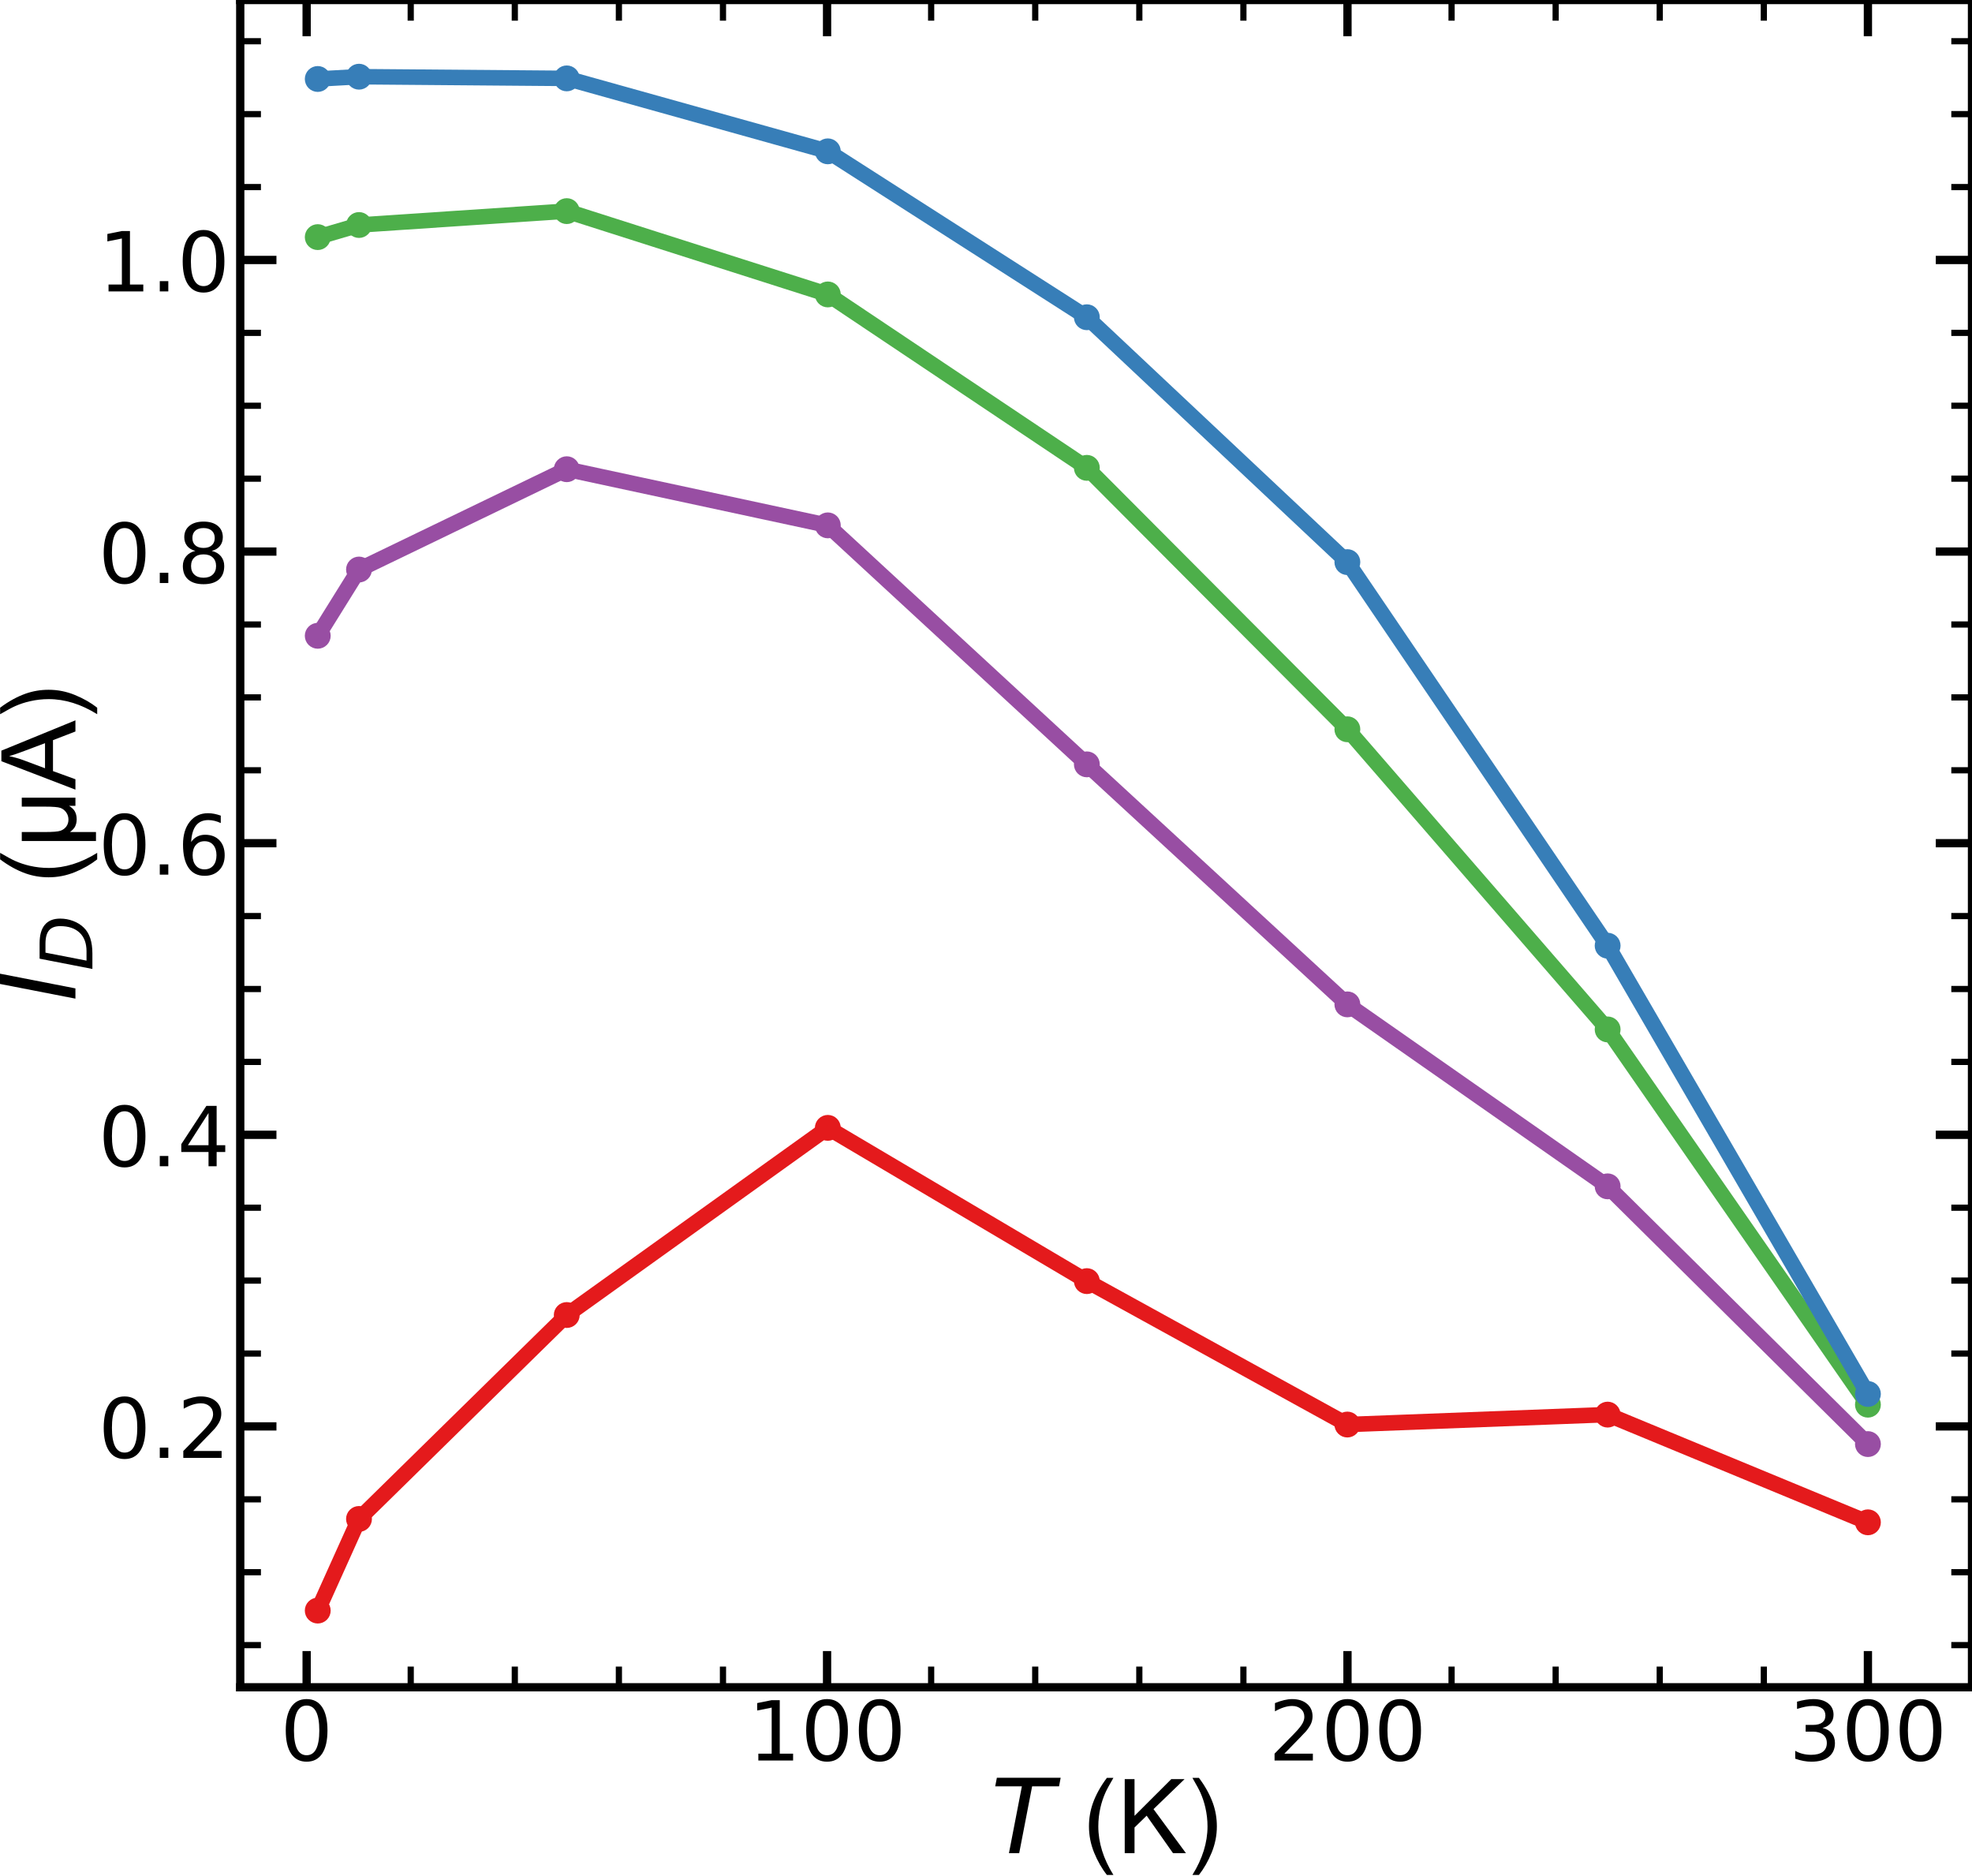 <?xml version="1.0" encoding="utf-8" standalone="no"?>
<!DOCTYPE svg PUBLIC "-//W3C//DTD SVG 1.1//EN"
  "http://www.w3.org/Graphics/SVG/1.1/DTD/svg11.dtd">
<!-- Created with matplotlib (https://matplotlib.org/) -->
<svg height="181.322pt" version="1.1" viewBox="0 0 190.623 181.322" width="190.623pt" xmlns="http://www.w3.org/2000/svg" xmlns:xlink="http://www.w3.org/1999/xlink">
 <defs>
  <style type="text/css">
*{stroke-linecap:butt;stroke-linejoin:round;}
  </style>
 </defs>
 <g id="figure_1">
  <g id="patch_1">
   <path d="M 0 181.322 
L 190.623 181.322 
L 190.623 0 
L 0 0 
z
" style="fill:none;"/>
  </g>
  <g id="axes_1">
   <g id="patch_2">
    <path d="M 23.223 163.08 
L 190.623 163.08 
L 190.623 0 
L 23.223 0 
z
" style="fill:none;"/>
   </g>
   <g id="matplotlib.axis_1">
    <g id="xtick_1">
     <g id="line2d_1">
      <defs>
       <path d="M 0 0 
L 0 -3.5 
" id="m80af3028dd" style="stroke:#000000;stroke-width:0.8;"/>
      </defs>
      <g>
       <use style="stroke:#000000;stroke-width:0.8;" x="29.641" xlink:href="#m80af3028dd" y="163.08"/>
      </g>
     </g>
     <g id="line2d_2">
      <defs>
       <path d="M 0 0 
L 0 3.5 
" id="m7c07819186" style="stroke:#000000;stroke-width:0.8;"/>
      </defs>
      <g>
       <use style="stroke:#000000;stroke-width:0.8;" x="29.641" xlink:href="#m7c07819186" y="0"/>
      </g>
     </g>
     <g id="text_1">
      <!-- 0 -->
      <defs>
       <path d="M 31.781 66.406 
Q 24.172 66.406 20.328 58.906 
Q 16.5 51.422 16.5 36.375 
Q 16.5 21.391 20.328 13.891 
Q 24.172 6.391 31.781 6.391 
Q 39.453 6.391 43.281 13.891 
Q 47.125 21.391 47.125 36.375 
Q 47.125 51.422 43.281 58.906 
Q 39.453 66.406 31.781 66.406 
z
M 31.781 74.219 
Q 44.047 74.219 50.516 64.516 
Q 56.984 54.828 56.984 36.375 
Q 56.984 17.969 50.516 8.266 
Q 44.047 -1.422 31.781 -1.422 
Q 19.531 -1.422 13.062 8.266 
Q 6.594 17.969 6.594 36.375 
Q 6.594 54.828 13.062 64.516 
Q 19.531 74.219 31.781 74.219 
z
" id="DejaVuSans-48"/>
      </defs>
      <g transform="translate(27.096 170.159)scale(0.08 -0.08)">
       <use xlink:href="#DejaVuSans-48"/>
      </g>
     </g>
    </g>
    <g id="xtick_2">
     <g id="line2d_3">
      <g>
       <use style="stroke:#000000;stroke-width:0.8;" x="79.948" xlink:href="#m80af3028dd" y="163.08"/>
      </g>
     </g>
     <g id="line2d_4">
      <g>
       <use style="stroke:#000000;stroke-width:0.8;" x="79.948" xlink:href="#m7c07819186" y="0"/>
      </g>
     </g>
     <g id="text_2">
      <!-- 100 -->
      <defs>
       <path d="M 12.406 8.297 
L 28.516 8.297 
L 28.516 63.922 
L 10.984 60.406 
L 10.984 69.391 
L 28.422 72.906 
L 38.281 72.906 
L 38.281 8.297 
L 54.391 8.297 
L 54.391 0 
L 12.406 0 
z
" id="DejaVuSans-49"/>
      </defs>
      <g transform="translate(72.313 170.159)scale(0.08 -0.08)">
       <use xlink:href="#DejaVuSans-49"/>
       <use x="63.623" xlink:href="#DejaVuSans-48"/>
       <use x="127.246" xlink:href="#DejaVuSans-48"/>
      </g>
     </g>
    </g>
    <g id="xtick_3">
     <g id="line2d_5">
      <g>
       <use style="stroke:#000000;stroke-width:0.8;" x="130.254" xlink:href="#m80af3028dd" y="163.08"/>
      </g>
     </g>
     <g id="line2d_6">
      <g>
       <use style="stroke:#000000;stroke-width:0.8;" x="130.254" xlink:href="#m7c07819186" y="0"/>
      </g>
     </g>
     <g id="text_3">
      <!-- 200 -->
      <defs>
       <path d="M 19.188 8.297 
L 53.609 8.297 
L 53.609 0 
L 7.328 0 
L 7.328 8.297 
Q 12.938 14.109 22.625 23.891 
Q 32.328 33.688 34.812 36.531 
Q 39.547 41.844 41.422 45.531 
Q 43.312 49.219 43.312 52.781 
Q 43.312 58.594 39.234 62.25 
Q 35.156 65.922 28.609 65.922 
Q 23.969 65.922 18.812 64.312 
Q 13.672 62.703 7.812 59.422 
L 7.812 69.391 
Q 13.766 71.781 18.938 73 
Q 24.125 74.219 28.422 74.219 
Q 39.75 74.219 46.484 68.547 
Q 53.219 62.891 53.219 53.422 
Q 53.219 48.922 51.531 44.891 
Q 49.859 40.875 45.406 35.406 
Q 44.188 33.984 37.641 27.219 
Q 31.109 20.453 19.188 8.297 
z
" id="DejaVuSans-50"/>
      </defs>
      <g transform="translate(122.619 170.159)scale(0.08 -0.08)">
       <use xlink:href="#DejaVuSans-50"/>
       <use x="63.623" xlink:href="#DejaVuSans-48"/>
       <use x="127.246" xlink:href="#DejaVuSans-48"/>
      </g>
     </g>
    </g>
    <g id="xtick_4">
     <g id="line2d_7">
      <g>
       <use style="stroke:#000000;stroke-width:0.8;" x="180.561" xlink:href="#m80af3028dd" y="163.08"/>
      </g>
     </g>
     <g id="line2d_8">
      <g>
       <use style="stroke:#000000;stroke-width:0.8;" x="180.561" xlink:href="#m7c07819186" y="0"/>
      </g>
     </g>
     <g id="text_4">
      <!-- 300 -->
      <defs>
       <path d="M 40.578 39.312 
Q 47.656 37.797 51.625 33 
Q 55.609 28.219 55.609 21.188 
Q 55.609 10.406 48.188 4.484 
Q 40.766 -1.422 27.094 -1.422 
Q 22.516 -1.422 17.656 -0.516 
Q 12.797 0.391 7.625 2.203 
L 7.625 11.719 
Q 11.719 9.328 16.594 8.109 
Q 21.484 6.891 26.812 6.891 
Q 36.078 6.891 40.938 10.547 
Q 45.797 14.203 45.797 21.188 
Q 45.797 27.641 41.281 31.266 
Q 36.766 34.906 28.719 34.906 
L 20.219 34.906 
L 20.219 43.016 
L 29.109 43.016 
Q 36.375 43.016 40.234 45.922 
Q 44.094 48.828 44.094 54.297 
Q 44.094 59.906 40.109 62.906 
Q 36.141 65.922 28.719 65.922 
Q 24.656 65.922 20.016 65.031 
Q 15.375 64.156 9.812 62.312 
L 9.812 71.094 
Q 15.438 72.656 20.344 73.438 
Q 25.25 74.219 29.594 74.219 
Q 40.828 74.219 47.359 69.109 
Q 53.906 64.016 53.906 55.328 
Q 53.906 49.266 50.438 45.094 
Q 46.969 40.922 40.578 39.312 
z
" id="DejaVuSans-51"/>
      </defs>
      <g transform="translate(172.926 170.159)scale(0.08 -0.08)">
       <use xlink:href="#DejaVuSans-51"/>
       <use x="63.623" xlink:href="#DejaVuSans-48"/>
       <use x="127.246" xlink:href="#DejaVuSans-48"/>
      </g>
     </g>
    </g>
    <g id="xtick_5">
     <g id="line2d_9">
      <defs>
       <path d="M 0 0 
L 0 -2 
" id="me132e20012" style="stroke:#000000;stroke-width:0.6;"/>
      </defs>
      <g>
       <use style="stroke:#000000;stroke-width:0.6;" x="39.702" xlink:href="#me132e20012" y="163.08"/>
      </g>
     </g>
     <g id="line2d_10">
      <defs>
       <path d="M 0 0 
L 0 2 
" id="m3e1fb95a98" style="stroke:#000000;stroke-width:0.6;"/>
      </defs>
      <g>
       <use style="stroke:#000000;stroke-width:0.6;" x="39.702" xlink:href="#m3e1fb95a98" y="0"/>
      </g>
     </g>
    </g>
    <g id="xtick_6">
     <g id="line2d_11">
      <g>
       <use style="stroke:#000000;stroke-width:0.6;" x="49.764" xlink:href="#me132e20012" y="163.08"/>
      </g>
     </g>
     <g id="line2d_12">
      <g>
       <use style="stroke:#000000;stroke-width:0.6;" x="49.764" xlink:href="#m3e1fb95a98" y="0"/>
      </g>
     </g>
    </g>
    <g id="xtick_7">
     <g id="line2d_13">
      <g>
       <use style="stroke:#000000;stroke-width:0.6;" x="59.825" xlink:href="#me132e20012" y="163.08"/>
      </g>
     </g>
     <g id="line2d_14">
      <g>
       <use style="stroke:#000000;stroke-width:0.6;" x="59.825" xlink:href="#m3e1fb95a98" y="0"/>
      </g>
     </g>
    </g>
    <g id="xtick_8">
     <g id="line2d_15">
      <g>
       <use style="stroke:#000000;stroke-width:0.6;" x="69.886" xlink:href="#me132e20012" y="163.08"/>
      </g>
     </g>
     <g id="line2d_16">
      <g>
       <use style="stroke:#000000;stroke-width:0.6;" x="69.886" xlink:href="#m3e1fb95a98" y="0"/>
      </g>
     </g>
    </g>
    <g id="xtick_9">
     <g id="line2d_17">
      <g>
       <use style="stroke:#000000;stroke-width:0.6;" x="90.009" xlink:href="#me132e20012" y="163.08"/>
      </g>
     </g>
     <g id="line2d_18">
      <g>
       <use style="stroke:#000000;stroke-width:0.6;" x="90.009" xlink:href="#m3e1fb95a98" y="0"/>
      </g>
     </g>
    </g>
    <g id="xtick_10">
     <g id="line2d_19">
      <g>
       <use style="stroke:#000000;stroke-width:0.6;" x="100.07" xlink:href="#me132e20012" y="163.08"/>
      </g>
     </g>
     <g id="line2d_20">
      <g>
       <use style="stroke:#000000;stroke-width:0.6;" x="100.07" xlink:href="#m3e1fb95a98" y="0"/>
      </g>
     </g>
    </g>
    <g id="xtick_11">
     <g id="line2d_21">
      <g>
       <use style="stroke:#000000;stroke-width:0.6;" x="110.132" xlink:href="#me132e20012" y="163.08"/>
      </g>
     </g>
     <g id="line2d_22">
      <g>
       <use style="stroke:#000000;stroke-width:0.6;" x="110.132" xlink:href="#m3e1fb95a98" y="0"/>
      </g>
     </g>
    </g>
    <g id="xtick_12">
     <g id="line2d_23">
      <g>
       <use style="stroke:#000000;stroke-width:0.6;" x="120.193" xlink:href="#me132e20012" y="163.08"/>
      </g>
     </g>
     <g id="line2d_24">
      <g>
       <use style="stroke:#000000;stroke-width:0.6;" x="120.193" xlink:href="#m3e1fb95a98" y="0"/>
      </g>
     </g>
    </g>
    <g id="xtick_13">
     <g id="line2d_25">
      <g>
       <use style="stroke:#000000;stroke-width:0.6;" x="140.316" xlink:href="#me132e20012" y="163.08"/>
      </g>
     </g>
     <g id="line2d_26">
      <g>
       <use style="stroke:#000000;stroke-width:0.6;" x="140.316" xlink:href="#m3e1fb95a98" y="0"/>
      </g>
     </g>
    </g>
    <g id="xtick_14">
     <g id="line2d_27">
      <g>
       <use style="stroke:#000000;stroke-width:0.6;" x="150.377" xlink:href="#me132e20012" y="163.08"/>
      </g>
     </g>
     <g id="line2d_28">
      <g>
       <use style="stroke:#000000;stroke-width:0.6;" x="150.377" xlink:href="#m3e1fb95a98" y="0"/>
      </g>
     </g>
    </g>
    <g id="xtick_15">
     <g id="line2d_29">
      <g>
       <use style="stroke:#000000;stroke-width:0.6;" x="160.438" xlink:href="#me132e20012" y="163.08"/>
      </g>
     </g>
     <g id="line2d_30">
      <g>
       <use style="stroke:#000000;stroke-width:0.6;" x="160.438" xlink:href="#m3e1fb95a98" y="0"/>
      </g>
     </g>
    </g>
    <g id="xtick_16">
     <g id="line2d_31">
      <g>
       <use style="stroke:#000000;stroke-width:0.6;" x="170.5" xlink:href="#me132e20012" y="163.08"/>
      </g>
     </g>
     <g id="line2d_32">
      <g>
       <use style="stroke:#000000;stroke-width:0.6;" x="170.5" xlink:href="#m3e1fb95a98" y="0"/>
      </g>
     </g>
    </g>
    <g id="xtick_17">
     <g id="line2d_33">
      <g>
       <use style="stroke:#000000;stroke-width:0.6;" x="190.623" xlink:href="#me132e20012" y="163.08"/>
      </g>
     </g>
     <g id="line2d_34">
      <g>
       <use style="stroke:#000000;stroke-width:0.6;" x="190.623" xlink:href="#m3e1fb95a98" y="0"/>
      </g>
     </g>
    </g>
    <g id="text_5">
     <!-- $\it{T}$ (K) -->
     <defs>
      <path d="M 5.906 72.906 
L 67.578 72.906 
L 66.016 64.594 
L 39.984 64.594 
L 27.484 0 
L 17.578 0 
L 30.078 64.594 
L 4.297 64.594 
z
" id="DejaVuSans-Oblique-84"/>
      <path id="ArialMT-32"/>
      <path d="M 23.391 -21.047 
Q 16.109 -11.859 11.078 0.438 
Q 6.062 12.75 6.062 25.922 
Q 6.062 37.547 9.812 48.188 
Q 14.203 60.547 23.391 72.797 
L 29.688 72.797 
Q 23.781 62.641 21.875 58.297 
Q 18.891 51.562 17.188 44.234 
Q 15.094 35.109 15.094 25.875 
Q 15.094 2.391 29.688 -21.047 
z
" id="ArialMT-40"/>
      <path d="M 7.328 0 
L 7.328 71.578 
L 16.797 71.578 
L 16.797 36.078 
L 52.344 71.578 
L 65.188 71.578 
L 35.156 42.578 
L 66.5 0 
L 54 0 
L 28.516 36.234 
L 16.797 24.812 
L 16.797 0 
z
" id="ArialMT-75"/>
      <path d="M 12.359 -21.047 
L 6.062 -21.047 
Q 20.656 2.391 20.656 25.875 
Q 20.656 35.062 18.562 44.094 
Q 16.891 51.422 13.922 58.156 
Q 12.016 62.547 6.062 72.797 
L 12.359 72.797 
Q 21.531 60.547 25.922 48.188 
Q 29.688 37.547 29.688 25.922 
Q 29.688 12.75 24.625 0.438 
Q 19.578 -11.859 12.359 -21.047 
z
" id="ArialMT-41"/>
     </defs>
     <g transform="translate(95.772 179.123)scale(0.1 -0.1)">
      <use transform="translate(0 0.094)" xlink:href="#DejaVuSans-Oblique-84"/>
      <use transform="translate(61.084 0.094)" xlink:href="#ArialMT-32"/>
      <use transform="translate(88.867 0.094)" xlink:href="#ArialMT-40"/>
      <use transform="translate(122.168 0.094)" xlink:href="#ArialMT-75"/>
      <use transform="translate(188.867 0.094)" xlink:href="#ArialMT-41"/>
     </g>
    </g>
   </g>
   <g id="matplotlib.axis_2">
    <g id="ytick_1">
     <g id="line2d_35">
      <defs>
       <path d="M 0 0 
L 3.5 0 
" id="mcb599fca88" style="stroke:#000000;stroke-width:0.8;"/>
      </defs>
      <g>
       <use style="stroke:#000000;stroke-width:0.8;" x="23.223" xlink:href="#mcb599fca88" y="137.867"/>
      </g>
     </g>
     <g id="line2d_36">
      <defs>
       <path d="M 0 0 
L -3.5 0 
" id="m44a05bcc5f" style="stroke:#000000;stroke-width:0.8;"/>
      </defs>
      <g>
       <use style="stroke:#000000;stroke-width:0.8;" x="190.623" xlink:href="#m44a05bcc5f" y="137.867"/>
      </g>
     </g>
     <g id="text_6">
      <!-- 0.2 -->
      <defs>
       <path d="M 10.688 12.406 
L 21 12.406 
L 21 0 
L 10.688 0 
z
" id="DejaVuSans-46"/>
      </defs>
      <g transform="translate(9.5 140.907)scale(0.08 -0.08)">
       <use xlink:href="#DejaVuSans-48"/>
       <use x="63.623" xlink:href="#DejaVuSans-46"/>
       <use x="95.41" xlink:href="#DejaVuSans-50"/>
      </g>
     </g>
    </g>
    <g id="ytick_2">
     <g id="line2d_37">
      <g>
       <use style="stroke:#000000;stroke-width:0.8;" x="23.223" xlink:href="#mcb599fca88" y="109.682"/>
      </g>
     </g>
     <g id="line2d_38">
      <g>
       <use style="stroke:#000000;stroke-width:0.8;" x="190.623" xlink:href="#m44a05bcc5f" y="109.682"/>
      </g>
     </g>
     <g id="text_7">
      <!-- 0.4 -->
      <defs>
       <path d="M 37.797 64.312 
L 12.891 25.391 
L 37.797 25.391 
z
M 35.203 72.906 
L 47.609 72.906 
L 47.609 25.391 
L 58.016 25.391 
L 58.016 17.188 
L 47.609 17.188 
L 47.609 0 
L 37.797 0 
L 37.797 17.188 
L 4.891 17.188 
L 4.891 26.703 
z
" id="DejaVuSans-52"/>
      </defs>
      <g transform="translate(9.5 112.721)scale(0.08 -0.08)">
       <use xlink:href="#DejaVuSans-48"/>
       <use x="63.623" xlink:href="#DejaVuSans-46"/>
       <use x="95.41" xlink:href="#DejaVuSans-52"/>
      </g>
     </g>
    </g>
    <g id="ytick_3">
     <g id="line2d_39">
      <g>
       <use style="stroke:#000000;stroke-width:0.8;" x="23.223" xlink:href="#mcb599fca88" y="81.497"/>
      </g>
     </g>
     <g id="line2d_40">
      <g>
       <use style="stroke:#000000;stroke-width:0.8;" x="190.623" xlink:href="#m44a05bcc5f" y="81.497"/>
      </g>
     </g>
     <g id="text_8">
      <!-- 0.6 -->
      <defs>
       <path d="M 33.016 40.375 
Q 26.375 40.375 22.484 35.828 
Q 18.609 31.297 18.609 23.391 
Q 18.609 15.531 22.484 10.953 
Q 26.375 6.391 33.016 6.391 
Q 39.656 6.391 43.531 10.953 
Q 47.406 15.531 47.406 23.391 
Q 47.406 31.297 43.531 35.828 
Q 39.656 40.375 33.016 40.375 
z
M 52.594 71.297 
L 52.594 62.312 
Q 48.875 64.062 45.094 64.984 
Q 41.312 65.922 37.594 65.922 
Q 27.828 65.922 22.672 59.328 
Q 17.531 52.734 16.797 39.406 
Q 19.672 43.656 24.016 45.922 
Q 28.375 48.188 33.594 48.188 
Q 44.578 48.188 50.953 41.516 
Q 57.328 34.859 57.328 23.391 
Q 57.328 12.156 50.688 5.359 
Q 44.047 -1.422 33.016 -1.422 
Q 20.359 -1.422 13.672 8.266 
Q 6.984 17.969 6.984 36.375 
Q 6.984 53.656 15.188 63.938 
Q 23.391 74.219 37.203 74.219 
Q 40.922 74.219 44.703 73.484 
Q 48.484 72.75 52.594 71.297 
z
" id="DejaVuSans-54"/>
      </defs>
      <g transform="translate(9.5 84.536)scale(0.08 -0.08)">
       <use xlink:href="#DejaVuSans-48"/>
       <use x="63.623" xlink:href="#DejaVuSans-46"/>
       <use x="95.41" xlink:href="#DejaVuSans-54"/>
      </g>
     </g>
    </g>
    <g id="ytick_4">
     <g id="line2d_41">
      <g>
       <use style="stroke:#000000;stroke-width:0.8;" x="23.223" xlink:href="#mcb599fca88" y="53.311"/>
      </g>
     </g>
     <g id="line2d_42">
      <g>
       <use style="stroke:#000000;stroke-width:0.8;" x="190.623" xlink:href="#m44a05bcc5f" y="53.311"/>
      </g>
     </g>
     <g id="text_9">
      <!-- 0.8 -->
      <defs>
       <path d="M 31.781 34.625 
Q 24.75 34.625 20.719 30.859 
Q 16.703 27.094 16.703 20.516 
Q 16.703 13.922 20.719 10.156 
Q 24.75 6.391 31.781 6.391 
Q 38.812 6.391 42.859 10.172 
Q 46.922 13.969 46.922 20.516 
Q 46.922 27.094 42.891 30.859 
Q 38.875 34.625 31.781 34.625 
z
M 21.922 38.812 
Q 15.578 40.375 12.031 44.719 
Q 8.5 49.078 8.5 55.328 
Q 8.5 64.062 14.719 69.141 
Q 20.953 74.219 31.781 74.219 
Q 42.672 74.219 48.875 69.141 
Q 55.078 64.062 55.078 55.328 
Q 55.078 49.078 51.531 44.719 
Q 48 40.375 41.703 38.812 
Q 48.828 37.156 52.797 32.312 
Q 56.781 27.484 56.781 20.516 
Q 56.781 9.906 50.312 4.234 
Q 43.844 -1.422 31.781 -1.422 
Q 19.734 -1.422 13.25 4.234 
Q 6.781 9.906 6.781 20.516 
Q 6.781 27.484 10.781 32.312 
Q 14.797 37.156 21.922 38.812 
z
M 18.312 54.391 
Q 18.312 48.734 21.844 45.562 
Q 25.391 42.391 31.781 42.391 
Q 38.141 42.391 41.719 45.562 
Q 45.312 48.734 45.312 54.391 
Q 45.312 60.062 41.719 63.234 
Q 38.141 66.406 31.781 66.406 
Q 25.391 66.406 21.844 63.234 
Q 18.312 60.062 18.312 54.391 
z
" id="DejaVuSans-56"/>
      </defs>
      <g transform="translate(9.5 56.351)scale(0.08 -0.08)">
       <use xlink:href="#DejaVuSans-48"/>
       <use x="63.623" xlink:href="#DejaVuSans-46"/>
       <use x="95.41" xlink:href="#DejaVuSans-56"/>
      </g>
     </g>
    </g>
    <g id="ytick_5">
     <g id="line2d_43">
      <g>
       <use style="stroke:#000000;stroke-width:0.8;" x="23.223" xlink:href="#mcb599fca88" y="25.126"/>
      </g>
     </g>
     <g id="line2d_44">
      <g>
       <use style="stroke:#000000;stroke-width:0.8;" x="190.623" xlink:href="#m44a05bcc5f" y="25.126"/>
      </g>
     </g>
     <g id="text_10">
      <!-- 1.0 -->
      <g transform="translate(9.5 28.165)scale(0.08 -0.08)">
       <use xlink:href="#DejaVuSans-49"/>
       <use x="63.623" xlink:href="#DejaVuSans-46"/>
       <use x="95.41" xlink:href="#DejaVuSans-48"/>
      </g>
     </g>
    </g>
    <g id="ytick_6">
     <g id="line2d_45">
      <defs>
       <path d="M 0 0 
L 2 0 
" id="m253f42be61" style="stroke:#000000;stroke-width:0.6;"/>
      </defs>
      <g>
       <use style="stroke:#000000;stroke-width:0.6;" x="23.223" xlink:href="#m253f42be61" y="159.006"/>
      </g>
     </g>
     <g id="line2d_46">
      <defs>
       <path d="M 0 0 
L -2 0 
" id="m82468327b5" style="stroke:#000000;stroke-width:0.6;"/>
      </defs>
      <g>
       <use style="stroke:#000000;stroke-width:0.6;" x="190.623" xlink:href="#m82468327b5" y="159.006"/>
      </g>
     </g>
    </g>
    <g id="ytick_7">
     <g id="line2d_47">
      <g>
       <use style="stroke:#000000;stroke-width:0.6;" x="23.223" xlink:href="#m253f42be61" y="151.96"/>
      </g>
     </g>
     <g id="line2d_48">
      <g>
       <use style="stroke:#000000;stroke-width:0.6;" x="190.623" xlink:href="#m82468327b5" y="151.96"/>
      </g>
     </g>
    </g>
    <g id="ytick_8">
     <g id="line2d_49">
      <g>
       <use style="stroke:#000000;stroke-width:0.6;" x="23.223" xlink:href="#m253f42be61" y="144.914"/>
      </g>
     </g>
     <g id="line2d_50">
      <g>
       <use style="stroke:#000000;stroke-width:0.6;" x="190.623" xlink:href="#m82468327b5" y="144.914"/>
      </g>
     </g>
    </g>
    <g id="ytick_9">
     <g id="line2d_51">
      <g>
       <use style="stroke:#000000;stroke-width:0.6;" x="23.223" xlink:href="#m253f42be61" y="130.821"/>
      </g>
     </g>
     <g id="line2d_52">
      <g>
       <use style="stroke:#000000;stroke-width:0.6;" x="190.623" xlink:href="#m82468327b5" y="130.821"/>
      </g>
     </g>
    </g>
    <g id="ytick_10">
     <g id="line2d_53">
      <g>
       <use style="stroke:#000000;stroke-width:0.6;" x="23.223" xlink:href="#m253f42be61" y="123.775"/>
      </g>
     </g>
     <g id="line2d_54">
      <g>
       <use style="stroke:#000000;stroke-width:0.6;" x="190.623" xlink:href="#m82468327b5" y="123.775"/>
      </g>
     </g>
    </g>
    <g id="ytick_11">
     <g id="line2d_55">
      <g>
       <use style="stroke:#000000;stroke-width:0.6;" x="23.223" xlink:href="#m253f42be61" y="116.728"/>
      </g>
     </g>
     <g id="line2d_56">
      <g>
       <use style="stroke:#000000;stroke-width:0.6;" x="190.623" xlink:href="#m82468327b5" y="116.728"/>
      </g>
     </g>
    </g>
    <g id="ytick_12">
     <g id="line2d_57">
      <g>
       <use style="stroke:#000000;stroke-width:0.6;" x="23.223" xlink:href="#m253f42be61" y="102.636"/>
      </g>
     </g>
     <g id="line2d_58">
      <g>
       <use style="stroke:#000000;stroke-width:0.6;" x="190.623" xlink:href="#m82468327b5" y="102.636"/>
      </g>
     </g>
    </g>
    <g id="ytick_13">
     <g id="line2d_59">
      <g>
       <use style="stroke:#000000;stroke-width:0.6;" x="23.223" xlink:href="#m253f42be61" y="95.589"/>
      </g>
     </g>
     <g id="line2d_60">
      <g>
       <use style="stroke:#000000;stroke-width:0.6;" x="190.623" xlink:href="#m82468327b5" y="95.589"/>
      </g>
     </g>
    </g>
    <g id="ytick_14">
     <g id="line2d_61">
      <g>
       <use style="stroke:#000000;stroke-width:0.6;" x="23.223" xlink:href="#m253f42be61" y="88.543"/>
      </g>
     </g>
     <g id="line2d_62">
      <g>
       <use style="stroke:#000000;stroke-width:0.6;" x="190.623" xlink:href="#m82468327b5" y="88.543"/>
      </g>
     </g>
    </g>
    <g id="ytick_15">
     <g id="line2d_63">
      <g>
       <use style="stroke:#000000;stroke-width:0.6;" x="23.223" xlink:href="#m253f42be61" y="74.45"/>
      </g>
     </g>
     <g id="line2d_64">
      <g>
       <use style="stroke:#000000;stroke-width:0.6;" x="190.623" xlink:href="#m82468327b5" y="74.45"/>
      </g>
     </g>
    </g>
    <g id="ytick_16">
     <g id="line2d_65">
      <g>
       <use style="stroke:#000000;stroke-width:0.6;" x="23.223" xlink:href="#m253f42be61" y="67.404"/>
      </g>
     </g>
     <g id="line2d_66">
      <g>
       <use style="stroke:#000000;stroke-width:0.6;" x="190.623" xlink:href="#m82468327b5" y="67.404"/>
      </g>
     </g>
    </g>
    <g id="ytick_17">
     <g id="line2d_67">
      <g>
       <use style="stroke:#000000;stroke-width:0.6;" x="23.223" xlink:href="#m253f42be61" y="60.358"/>
      </g>
     </g>
     <g id="line2d_68">
      <g>
       <use style="stroke:#000000;stroke-width:0.6;" x="190.623" xlink:href="#m82468327b5" y="60.358"/>
      </g>
     </g>
    </g>
    <g id="ytick_18">
     <g id="line2d_69">
      <g>
       <use style="stroke:#000000;stroke-width:0.6;" x="23.223" xlink:href="#m253f42be61" y="46.265"/>
      </g>
     </g>
     <g id="line2d_70">
      <g>
       <use style="stroke:#000000;stroke-width:0.6;" x="190.623" xlink:href="#m82468327b5" y="46.265"/>
      </g>
     </g>
    </g>
    <g id="ytick_19">
     <g id="line2d_71">
      <g>
       <use style="stroke:#000000;stroke-width:0.6;" x="23.223" xlink:href="#m253f42be61" y="39.219"/>
      </g>
     </g>
     <g id="line2d_72">
      <g>
       <use style="stroke:#000000;stroke-width:0.6;" x="190.623" xlink:href="#m82468327b5" y="39.219"/>
      </g>
     </g>
    </g>
    <g id="ytick_20">
     <g id="line2d_73">
      <g>
       <use style="stroke:#000000;stroke-width:0.6;" x="23.223" xlink:href="#m253f42be61" y="32.172"/>
      </g>
     </g>
     <g id="line2d_74">
      <g>
       <use style="stroke:#000000;stroke-width:0.6;" x="190.623" xlink:href="#m82468327b5" y="32.172"/>
      </g>
     </g>
    </g>
    <g id="ytick_21">
     <g id="line2d_75">
      <g>
       <use style="stroke:#000000;stroke-width:0.6;" x="23.223" xlink:href="#m253f42be61" y="18.08"/>
      </g>
     </g>
     <g id="line2d_76">
      <g>
       <use style="stroke:#000000;stroke-width:0.6;" x="190.623" xlink:href="#m82468327b5" y="18.08"/>
      </g>
     </g>
    </g>
    <g id="ytick_22">
     <g id="line2d_77">
      <g>
       <use style="stroke:#000000;stroke-width:0.6;" x="23.223" xlink:href="#m253f42be61" y="11.033"/>
      </g>
     </g>
     <g id="line2d_78">
      <g>
       <use style="stroke:#000000;stroke-width:0.6;" x="190.623" xlink:href="#m82468327b5" y="11.033"/>
      </g>
     </g>
    </g>
    <g id="ytick_23">
     <g id="line2d_79">
      <g>
       <use style="stroke:#000000;stroke-width:0.6;" x="23.223" xlink:href="#m253f42be61" y="3.987"/>
      </g>
     </g>
     <g id="line2d_80">
      <g>
       <use style="stroke:#000000;stroke-width:0.6;" x="190.623" xlink:href="#m82468327b5" y="3.987"/>
      </g>
     </g>
    </g>
    <g id="text_11">
     <!-- $\it{I_{D}}$ (μA) -->
     <defs>
      <path d="M 16.891 72.906 
L 26.812 72.906 
L 12.594 0 
L 2.688 0 
z
" id="DejaVuSans-Oblique-73"/>
      <path d="M 16.891 72.906 
L 38.094 72.906 
Q 54.984 72.906 63.594 65.75 
Q 72.219 58.594 72.219 44.484 
Q 72.219 35.156 68.938 26.531 
Q 65.672 17.922 59.906 12.016 
Q 54.109 5.953 45.172 2.969 
Q 36.234 0 24.031 0 
L 2.688 0 
z
M 25.203 64.797 
L 14.203 8.109 
L 27.094 8.109 
Q 43.656 8.109 52.734 17.625 
Q 61.812 27.156 61.812 44.484 
Q 61.812 54.984 55.953 59.891 
Q 50.094 64.797 37.594 64.797 
z
" id="DejaVuSans-Oblique-68"/>
      <path d="M 49.703 51.859 
L 49.703 0 
L 41.844 0 
L 41.844 6.156 
Q 39.312 2.25 36.812 0.781 
Q 33.406 -1.219 28.859 -1.219 
Q 24.812 -1.219 21.688 0.391 
Q 19.344 1.609 16.5 5.219 
L 16.5 -19.875 
L 7.812 -19.875 
L 7.812 51.859 
L 16.5 51.859 
L 16.5 29.891 
Q 16.5 17.922 17.766 14.375 
Q 19.047 10.844 21.891 8.781 
Q 24.75 6.734 28.469 6.734 
Q 32.375 6.734 35.453 8.875 
Q 38.531 11.031 39.797 14.422 
Q 41.062 17.828 41.062 29.734 
L 41.062 51.859 
z
" id="ArialMT-956"/>
      <path d="M -0.141 0 
L 27.344 71.578 
L 37.547 71.578 
L 66.844 0 
L 56.062 0 
L 47.703 21.688 
L 17.781 21.688 
L 9.906 0 
z
M 20.516 29.391 
L 44.781 29.391 
L 37.312 49.219 
Q 33.891 58.25 32.234 64.062 
Q 30.859 57.172 28.375 50.391 
z
" id="ArialMT-65"/>
     </defs>
     <g transform="translate(7.3 96.79)rotate(-90)scale(0.1 -0.1)">
      <use transform="translate(0 0.094)" xlink:href="#DejaVuSans-Oblique-73"/>
      <use transform="translate(29.492 -16.312)scale(0.7)" xlink:href="#DejaVuSans-Oblique-68"/>
      <use transform="translate(86.128 0.094)" xlink:href="#ArialMT-32"/>
      <use transform="translate(113.911 0.094)" xlink:href="#ArialMT-40"/>
      <use transform="translate(147.212 0.094)" xlink:href="#ArialMT-956"/>
      <use transform="translate(204.829 0.094)" xlink:href="#ArialMT-65"/>
      <use transform="translate(271.528 0.094)" xlink:href="#ArialMT-41"/>
     </g>
    </g>
   </g>
   <g id="line2d_81">
    <path clip-path="url(#p745e091e03)" d="M 180.562 147.136 
L 155.402 136.726 
L 130.243 137.686 
L 105.06 123.824 
L 80.021 109.011 
L 54.785 127.101 
L 34.703 146.811 
L 30.715 155.667 
" style="fill:none;stroke:#e41a1c;stroke-linecap:square;stroke-width:1.5;"/>
    <defs>
     <path d="M 0 0.75 
C 0.199 0.75 0.39 0.671 0.53 0.53 
C 0.671 0.39 0.75 0.199 0.75 0 
C 0.75 -0.199 0.671 -0.39 0.53 -0.53 
C 0.39 -0.671 0.199 -0.75 0 -0.75 
C -0.199 -0.75 -0.39 -0.671 -0.53 -0.53 
C -0.671 -0.39 -0.75 -0.199 -0.75 0 
C -0.75 0.199 -0.671 0.39 -0.53 0.53 
C -0.39 0.671 -0.199 0.75 0 0.75 
z
" id="m2f61e3e2a3" style="stroke:#e41a1c;"/>
    </defs>
    <g clip-path="url(#p745e091e03)">
     <use style="fill:#e41a1c;stroke:#e41a1c;" x="180.562" xlink:href="#m2f61e3e2a3" y="147.136"/>
     <use style="fill:#e41a1c;stroke:#e41a1c;" x="155.402" xlink:href="#m2f61e3e2a3" y="136.726"/>
     <use style="fill:#e41a1c;stroke:#e41a1c;" x="130.243" xlink:href="#m2f61e3e2a3" y="137.686"/>
     <use style="fill:#e41a1c;stroke:#e41a1c;" x="105.06" xlink:href="#m2f61e3e2a3" y="123.824"/>
     <use style="fill:#e41a1c;stroke:#e41a1c;" x="80.021" xlink:href="#m2f61e3e2a3" y="109.011"/>
     <use style="fill:#e41a1c;stroke:#e41a1c;" x="54.785" xlink:href="#m2f61e3e2a3" y="127.101"/>
     <use style="fill:#e41a1c;stroke:#e41a1c;" x="34.703" xlink:href="#m2f61e3e2a3" y="146.811"/>
     <use style="fill:#e41a1c;stroke:#e41a1c;" x="30.715" xlink:href="#m2f61e3e2a3" y="155.667"/>
    </g>
   </g>
   <g id="line2d_82">
    <path clip-path="url(#p745e091e03)" d="M 180.562 139.575 
L 155.402 114.664 
L 130.243 97.076 
L 105.06 73.877 
L 80.021 50.778 
L 54.785 45.351 
L 34.703 55.047 
L 30.715 61.451 
" style="fill:none;stroke:#984ea3;stroke-linecap:square;stroke-width:1.5;"/>
    <defs>
     <path d="M 0 0.75 
C 0.199 0.75 0.39 0.671 0.53 0.53 
C 0.671 0.39 0.75 0.199 0.75 0 
C 0.75 -0.199 0.671 -0.39 0.53 -0.53 
C 0.39 -0.671 0.199 -0.75 0 -0.75 
C -0.199 -0.75 -0.39 -0.671 -0.53 -0.53 
C -0.671 -0.39 -0.75 -0.199 -0.75 0 
C -0.75 0.199 -0.671 0.39 -0.53 0.53 
C -0.39 0.671 -0.199 0.75 0 0.75 
z
" id="m882a96f3e8" style="stroke:#984ea3;"/>
    </defs>
    <g clip-path="url(#p745e091e03)">
     <use style="fill:#984ea3;stroke:#984ea3;" x="180.562" xlink:href="#m882a96f3e8" y="139.575"/>
     <use style="fill:#984ea3;stroke:#984ea3;" x="155.402" xlink:href="#m882a96f3e8" y="114.664"/>
     <use style="fill:#984ea3;stroke:#984ea3;" x="130.243" xlink:href="#m882a96f3e8" y="97.076"/>
     <use style="fill:#984ea3;stroke:#984ea3;" x="105.06" xlink:href="#m882a96f3e8" y="73.877"/>
     <use style="fill:#984ea3;stroke:#984ea3;" x="80.021" xlink:href="#m882a96f3e8" y="50.778"/>
     <use style="fill:#984ea3;stroke:#984ea3;" x="54.785" xlink:href="#m882a96f3e8" y="45.351"/>
     <use style="fill:#984ea3;stroke:#984ea3;" x="34.703" xlink:href="#m882a96f3e8" y="55.047"/>
     <use style="fill:#984ea3;stroke:#984ea3;" x="30.715" xlink:href="#m882a96f3e8" y="61.451"/>
    </g>
   </g>
   <g id="line2d_83">
    <path clip-path="url(#p745e091e03)" d="M 180.562 135.766 
L 155.402 99.498 
L 130.243 70.487 
L 105.06 45.219 
L 80.021 28.458 
L 54.785 20.405 
L 34.703 21.748 
L 30.715 22.918 
" style="fill:none;stroke:#4daf4a;stroke-linecap:square;stroke-width:1.5;"/>
    <defs>
     <path d="M 0 0.75 
C 0.199 0.75 0.39 0.671 0.53 0.53 
C 0.671 0.39 0.75 0.199 0.75 0 
C 0.75 -0.199 0.671 -0.39 0.53 -0.53 
C 0.39 -0.671 0.199 -0.75 0 -0.75 
C -0.199 -0.75 -0.39 -0.671 -0.53 -0.53 
C -0.671 -0.39 -0.75 -0.199 -0.75 0 
C -0.75 0.199 -0.671 0.39 -0.53 0.53 
C -0.39 0.671 -0.199 0.75 0 0.75 
z
" id="m68ba931509" style="stroke:#4daf4a;"/>
    </defs>
    <g clip-path="url(#p745e091e03)">
     <use style="fill:#4daf4a;stroke:#4daf4a;" x="180.562" xlink:href="#m68ba931509" y="135.766"/>
     <use style="fill:#4daf4a;stroke:#4daf4a;" x="155.402" xlink:href="#m68ba931509" y="99.498"/>
     <use style="fill:#4daf4a;stroke:#4daf4a;" x="130.243" xlink:href="#m68ba931509" y="70.487"/>
     <use style="fill:#4daf4a;stroke:#4daf4a;" x="105.06" xlink:href="#m68ba931509" y="45.219"/>
     <use style="fill:#4daf4a;stroke:#4daf4a;" x="80.021" xlink:href="#m68ba931509" y="28.458"/>
     <use style="fill:#4daf4a;stroke:#4daf4a;" x="54.785" xlink:href="#m68ba931509" y="20.405"/>
     <use style="fill:#4daf4a;stroke:#4daf4a;" x="34.703" xlink:href="#m68ba931509" y="21.748"/>
     <use style="fill:#4daf4a;stroke:#4daf4a;" x="30.715" xlink:href="#m68ba931509" y="22.918"/>
    </g>
   </g>
   <g id="line2d_84">
    <path clip-path="url(#p745e091e03)" d="M 180.562 134.731 
L 155.402 91.404 
L 130.243 54.33 
L 105.06 30.662 
L 80.021 14.627 
L 54.785 7.576 
L 34.703 7.413 
L 30.715 7.634 
" style="fill:none;stroke:#377eb8;stroke-linecap:square;stroke-width:1.5;"/>
    <defs>
     <path d="M 0 0.75 
C 0.199 0.75 0.39 0.671 0.53 0.53 
C 0.671 0.39 0.75 0.199 0.75 0 
C 0.75 -0.199 0.671 -0.39 0.53 -0.53 
C 0.39 -0.671 0.199 -0.75 0 -0.75 
C -0.199 -0.75 -0.39 -0.671 -0.53 -0.53 
C -0.671 -0.39 -0.75 -0.199 -0.75 0 
C -0.75 0.199 -0.671 0.39 -0.53 0.53 
C -0.39 0.671 -0.199 0.75 0 0.75 
z
" id="m4b9f90a98a" style="stroke:#377eb8;"/>
    </defs>
    <g clip-path="url(#p745e091e03)">
     <use style="fill:#377eb8;stroke:#377eb8;" x="180.562" xlink:href="#m4b9f90a98a" y="134.731"/>
     <use style="fill:#377eb8;stroke:#377eb8;" x="155.402" xlink:href="#m4b9f90a98a" y="91.404"/>
     <use style="fill:#377eb8;stroke:#377eb8;" x="130.243" xlink:href="#m4b9f90a98a" y="54.33"/>
     <use style="fill:#377eb8;stroke:#377eb8;" x="105.06" xlink:href="#m4b9f90a98a" y="30.662"/>
     <use style="fill:#377eb8;stroke:#377eb8;" x="80.021" xlink:href="#m4b9f90a98a" y="14.627"/>
     <use style="fill:#377eb8;stroke:#377eb8;" x="54.785" xlink:href="#m4b9f90a98a" y="7.576"/>
     <use style="fill:#377eb8;stroke:#377eb8;" x="34.703" xlink:href="#m4b9f90a98a" y="7.413"/>
     <use style="fill:#377eb8;stroke:#377eb8;" x="30.715" xlink:href="#m4b9f90a98a" y="7.634"/>
    </g>
   </g>
   <g id="patch_3">
    <path d="M 23.223 163.08 
L 23.223 0 
" style="fill:none;stroke:#000000;stroke-linecap:square;stroke-linejoin:miter;stroke-width:0.8;"/>
   </g>
   <g id="patch_4">
    <path d="M 190.623 163.08 
L 190.623 0 
" style="fill:none;stroke:#000000;stroke-linecap:square;stroke-linejoin:miter;stroke-width:0.8;"/>
   </g>
   <g id="patch_5">
    <path d="M 23.223 163.08 
L 190.623 163.08 
" style="fill:none;stroke:#000000;stroke-linecap:square;stroke-linejoin:miter;stroke-width:0.8;"/>
   </g>
   <g id="patch_6">
    <path d="M 23.223 0 
L 190.623 0 
" style="fill:none;stroke:#000000;stroke-linecap:square;stroke-linejoin:miter;stroke-width:0.8;"/>
   </g>
  </g>
 </g>
 <defs>
  <clipPath id="p745e091e03">
   <rect height="163.08" width="167.4" x="23.223" y="0"/>
  </clipPath>
 </defs>
</svg>
